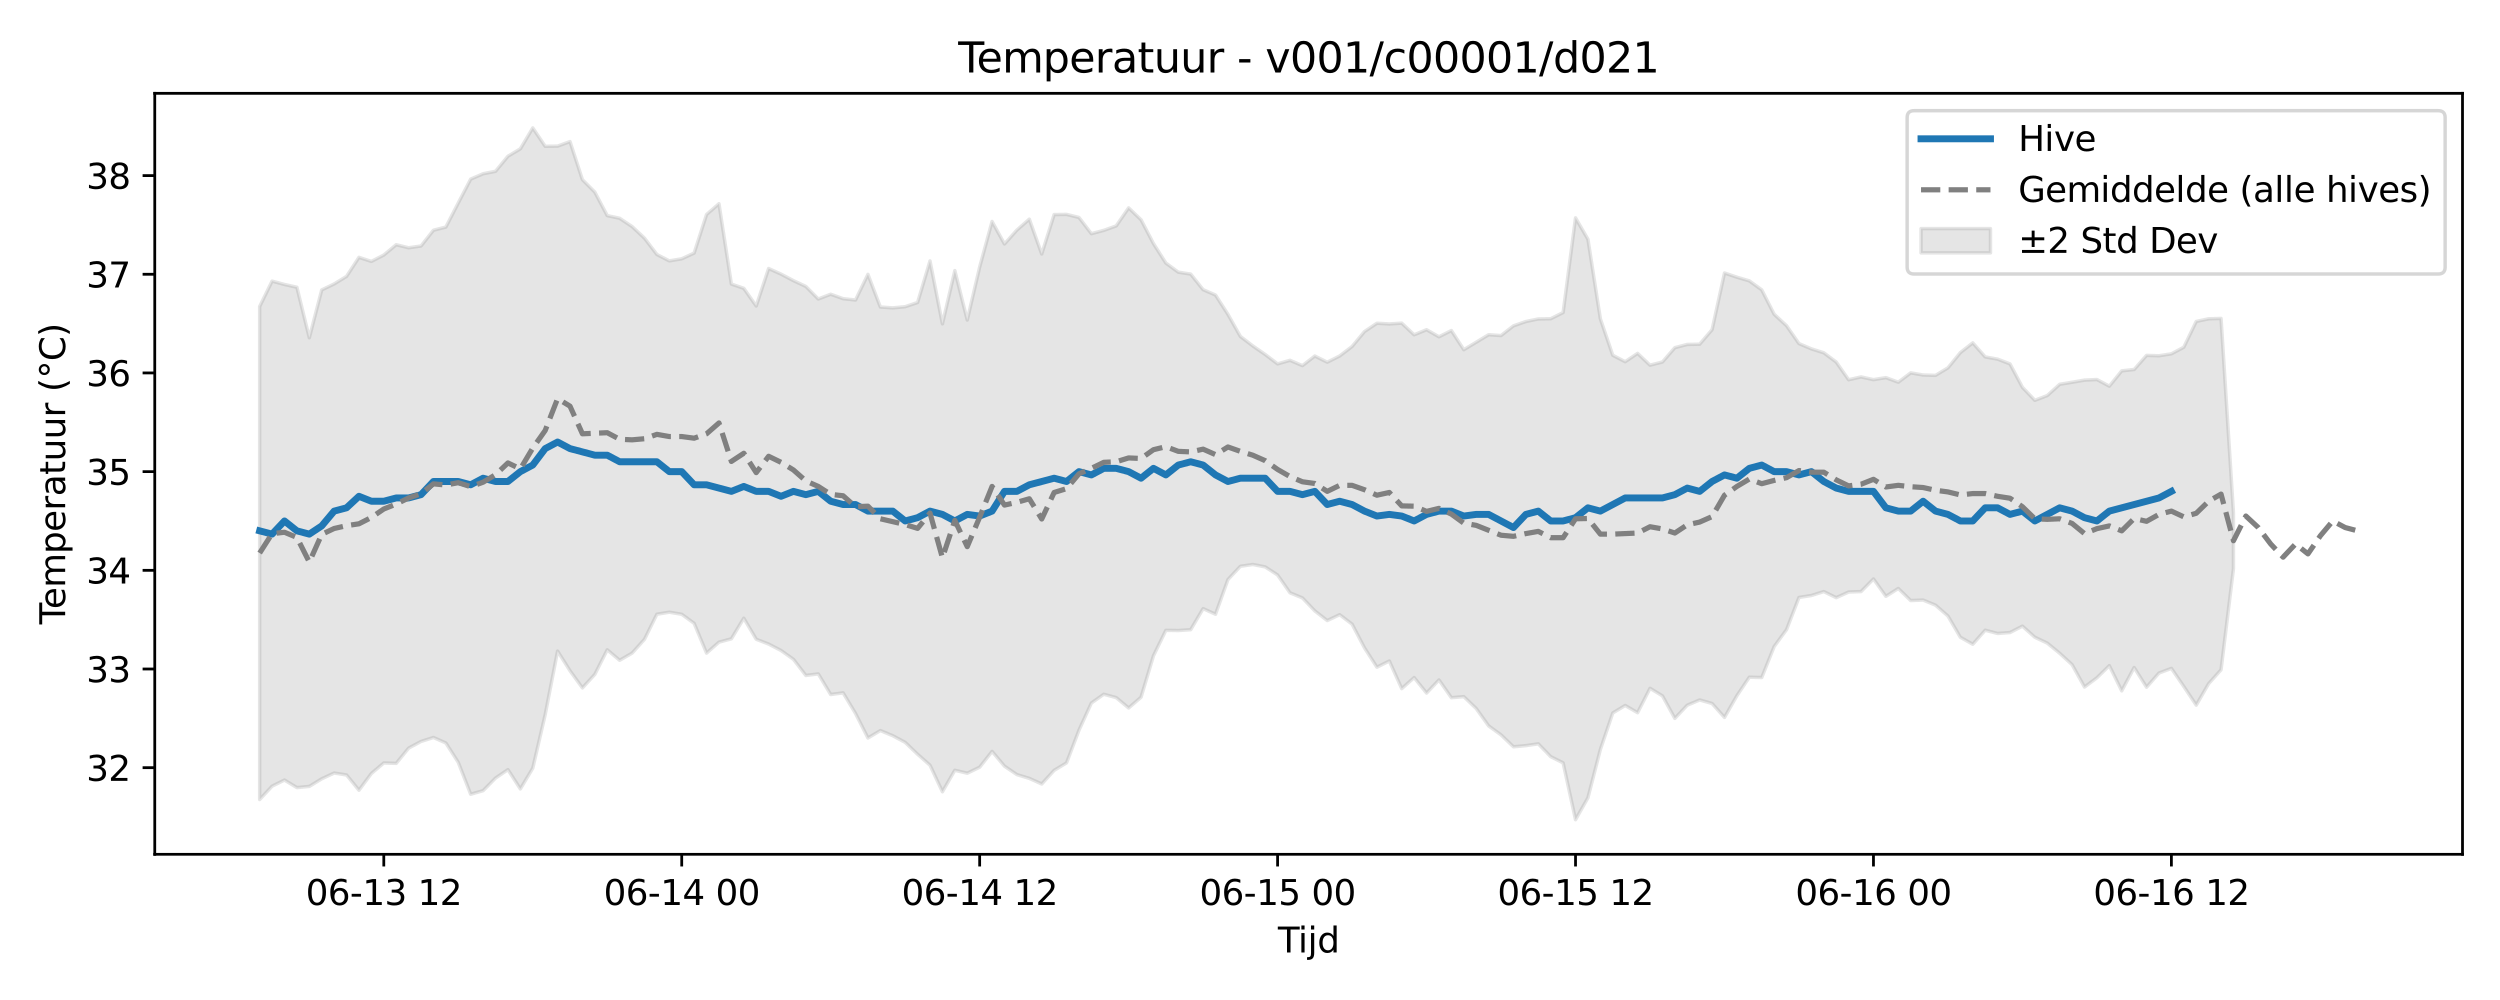 <?xml version="1.0" encoding="utf-8" standalone="no"?>
<!DOCTYPE svg PUBLIC "-//W3C//DTD SVG 1.1//EN"
  "http://www.w3.org/Graphics/SVG/1.1/DTD/svg11.dtd">
<svg xmlns:xlink="http://www.w3.org/1999/xlink" width="720pt" height="288pt" viewBox="0 0 720 288" xmlns="http://www.w3.org/2000/svg" version="1.1">
 <defs>
  <style type="text/css">*{stroke-linejoin: round; stroke-linecap: butt}</style>
 </defs>
 <g id="figure_1">
  <g id="patch_1">
   <path d="M 0 288 
L 720 288 
L 720 0 
L 0 0 
z
" style="fill: #ffffff"/>
  </g>
  <g id="axes_1">
   <g id="patch_2">
    <path d="M 44.57 246.04 
L 709.2 246.04 
L 709.2 26.88 
L 44.57 26.88 
z
" style="fill: #ffffff"/>
   </g>
   <g id="FillBetweenPolyCollection_1">
    <defs>
     <path id="m14c130308c" d="M 74.78 -199.713 
L 74.78 -57.731 
L 78.356 -61.573 
L 81.931 -63.346 
L 85.506 -61.171 
L 89.081 -61.509 
L 92.656 -63.701 
L 96.232 -65.366 
L 99.807 -64.806 
L 103.382 -60.41 
L 106.957 -65.236 
L 110.532 -68.27 
L 114.108 -68.143 
L 117.683 -72.538 
L 121.258 -74.461 
L 124.833 -75.605 
L 128.408 -74.02 
L 131.984 -68.429 
L 135.559 -59.258 
L 139.134 -60.286 
L 142.709 -63.914 
L 146.284 -66.344 
L 149.86 -60.784 
L 153.435 -66.761 
L 157.01 -82.151 
L 160.585 -100.489 
L 164.16 -94.818 
L 167.736 -89.879 
L 171.311 -93.773 
L 174.886 -100.854 
L 178.461 -97.833 
L 182.037 -99.899 
L 185.612 -103.874 
L 189.187 -111.104 
L 192.762 -111.679 
L 196.337 -111.086 
L 199.913 -108.486 
L 203.488 -99.906 
L 207.063 -103.058 
L 210.638 -104.017 
L 214.213 -109.953 
L 217.789 -103.897 
L 221.364 -102.51 
L 224.939 -100.654 
L 228.514 -98.112 
L 232.089 -93.465 
L 235.665 -93.921 
L 239.24 -87.976 
L 242.815 -88.46 
L 246.39 -82.536 
L 249.965 -75.454 
L 253.541 -77.596 
L 257.116 -76.11 
L 260.691 -74.198 
L 264.266 -70.774 
L 267.841 -67.616 
L 271.417 -59.966 
L 274.992 -66.162 
L 278.567 -65.312 
L 282.142 -67.042 
L 285.717 -71.597 
L 289.293 -67.343 
L 292.868 -64.914 
L 296.443 -63.824 
L 300.018 -62.211 
L 303.593 -66.134 
L 307.169 -68.298 
L 310.744 -77.699 
L 314.319 -85.532 
L 317.894 -88.053 
L 321.469 -87.085 
L 325.045 -84.102 
L 328.62 -87.203 
L 332.195 -99.114 
L 335.77 -106.462 
L 339.345 -106.407 
L 342.921 -106.647 
L 346.496 -112.707 
L 350.071 -111.097 
L 353.646 -121.083 
L 357.221 -124.902 
L 360.797 -125.429 
L 364.372 -124.737 
L 367.947 -122.399 
L 371.522 -117.265 
L 375.097 -115.8 
L 378.673 -112.053 
L 382.248 -109.279 
L 385.823 -110.969 
L 389.398 -108.236 
L 392.973 -101.41 
L 396.549 -95.852 
L 400.124 -97.63 
L 403.699 -89.668 
L 407.274 -92.86 
L 410.849 -88.397 
L 414.425 -92.175 
L 418 -87.061 
L 421.575 -87.37 
L 425.15 -83.946 
L 428.725 -78.947 
L 432.301 -76.35 
L 435.876 -72.921 
L 439.451 -73.254 
L 443.026 -73.777 
L 446.601 -70.083 
L 450.177 -68.298 
L 453.752 -51.922 
L 457.327 -58.247 
L 460.902 -72.144 
L 464.477 -82.654 
L 468.053 -84.825 
L 471.628 -82.738 
L 475.203 -89.767 
L 478.778 -87.599 
L 482.353 -81.099 
L 485.929 -84.903 
L 489.504 -86.412 
L 493.079 -85.394 
L 496.654 -81.379 
L 500.229 -87.645 
L 503.805 -92.963 
L 507.38 -92.864 
L 510.955 -101.789 
L 514.53 -106.674 
L 518.105 -115.928 
L 521.681 -116.495 
L 525.256 -117.625 
L 528.831 -115.87 
L 532.406 -117.497 
L 535.981 -117.626 
L 539.557 -121.257 
L 543.132 -116.255 
L 546.707 -118.518 
L 550.282 -115.04 
L 553.857 -115.182 
L 557.433 -113.707 
L 561.008 -110.589 
L 564.583 -104.467 
L 568.158 -102.453 
L 571.733 -106.496 
L 575.309 -105.56 
L 578.884 -105.827 
L 582.459 -107.672 
L 586.034 -104.471 
L 589.61 -102.788 
L 593.185 -99.858 
L 596.76 -96.585 
L 600.335 -90.128 
L 603.91 -92.797 
L 607.486 -96.295 
L 611.061 -89.031 
L 614.636 -95.755 
L 618.211 -90.078 
L 621.786 -94.163 
L 625.362 -95.505 
L 628.937 -90.285 
L 632.512 -84.918 
L 636.087 -91.1 
L 639.662 -95.099 
L 643.238 -124.236 
L 643.238 -140.314 
L 643.238 -140.314 
L 639.662 -196.293 
L 636.087 -196.187 
L 632.512 -195.422 
L 628.937 -188.002 
L 625.362 -186.098 
L 621.786 -185.545 
L 618.211 -185.65 
L 614.636 -181.584 
L 611.061 -181.203 
L 607.486 -176.781 
L 603.91 -178.7 
L 600.335 -178.527 
L 596.76 -177.912 
L 593.185 -177.323 
L 589.61 -174.078 
L 586.034 -172.711 
L 582.459 -176.457 
L 578.884 -183.197 
L 575.309 -184.569 
L 571.733 -185.212 
L 568.158 -189.255 
L 564.583 -186.451 
L 561.008 -182.066 
L 557.433 -179.896 
L 553.857 -180 
L 550.282 -180.616 
L 546.707 -177.927 
L 543.132 -179.242 
L 539.557 -178.662 
L 535.981 -179.451 
L 532.406 -178.632 
L 528.831 -183.733 
L 525.256 -186.399 
L 521.681 -187.529 
L 518.105 -189.044 
L 514.53 -194.192 
L 510.955 -197.498 
L 507.38 -204.528 
L 503.805 -207.114 
L 500.229 -208.168 
L 496.654 -209.382 
L 493.079 -193.051 
L 489.504 -188.875 
L 485.929 -188.805 
L 482.353 -187.872 
L 478.778 -183.74 
L 475.203 -182.836 
L 471.628 -186.233 
L 468.053 -183.83 
L 464.477 -185.685 
L 460.902 -196.195 
L 457.327 -219.093 
L 453.752 -225.26 
L 450.177 -197.989 
L 446.601 -196.203 
L 443.026 -196.142 
L 439.451 -195.402 
L 435.876 -194.155 
L 432.301 -191.358 
L 428.725 -191.603 
L 425.15 -189.446 
L 421.575 -187.285 
L 418 -192.805 
L 414.425 -191.006 
L 410.849 -193.048 
L 407.274 -191.585 
L 403.699 -194.935 
L 400.124 -194.709 
L 396.549 -194.908 
L 392.973 -192.509 
L 389.398 -188.209 
L 385.823 -185.476 
L 382.248 -183.693 
L 378.673 -185.466 
L 375.097 -182.698 
L 371.522 -184.233 
L 367.947 -183.204 
L 364.372 -185.919 
L 360.797 -188.385 
L 357.221 -191.123 
L 353.646 -197.468 
L 350.071 -203.032 
L 346.496 -204.58 
L 342.921 -209.062 
L 339.345 -209.617 
L 335.77 -212.246 
L 332.195 -217.858 
L 328.62 -224.716 
L 325.045 -228.133 
L 321.469 -222.939 
L 317.894 -221.655 
L 314.319 -220.702 
L 310.744 -225.377 
L 307.169 -226.252 
L 303.593 -226.206 
L 300.018 -214.845 
L 296.443 -224.884 
L 292.868 -221.741 
L 289.293 -217.734 
L 285.717 -224.217 
L 282.142 -211.087 
L 278.567 -195.828 
L 274.992 -210.072 
L 271.417 -194.731 
L 267.841 -212.85 
L 264.266 -200.881 
L 260.691 -199.668 
L 257.116 -199.335 
L 253.541 -199.585 
L 249.965 -208.991 
L 246.39 -201.594 
L 242.815 -201.985 
L 239.24 -203.258 
L 235.665 -201.893 
L 232.089 -205.507 
L 228.514 -207.175 
L 224.939 -209.055 
L 221.364 -210.672 
L 217.789 -199.874 
L 214.213 -204.966 
L 210.638 -206.197 
L 207.063 -229.324 
L 203.488 -226.223 
L 199.913 -215.117 
L 196.337 -213.464 
L 192.762 -212.872 
L 189.187 -214.709 
L 185.612 -219.414 
L 182.037 -222.757 
L 178.461 -225.139 
L 174.886 -225.907 
L 171.311 -232.672 
L 167.736 -236.25 
L 164.16 -247.228 
L 160.585 -245.915 
L 157.01 -245.874 
L 153.435 -251.158 
L 149.86 -245.135 
L 146.284 -243.004 
L 142.709 -238.666 
L 139.134 -237.963 
L 135.559 -236.42 
L 131.984 -229.55 
L 128.408 -222.605 
L 124.833 -221.698 
L 121.258 -217.156 
L 117.683 -216.644 
L 114.108 -217.52 
L 110.532 -214.551 
L 106.957 -212.713 
L 103.382 -213.885 
L 99.807 -208.406 
L 96.232 -206.221 
L 92.656 -204.503 
L 89.081 -190.725 
L 85.506 -205.273 
L 81.931 -206.077 
L 78.356 -207.037 
L 74.78 -199.713 
z
" style="stroke: #808080; stroke-opacity: 0.2"/>
    </defs>
    <g clip-path="url(#p418fca59df)">
     <use xlink:href="#m14c130308c" x="0" y="288" style="fill: #808080; fill-opacity: 0.2; stroke: #808080; stroke-opacity: 0.2"/>
    </g>
   </g>
   <g id="matplotlib.axis_1">
    <g id="xtick_1">
     <g id="line2d_1">
      <defs>
       <path id="mb75822a8cd" d="M 0 0 
L 0 3.5 
" style="stroke: #000000; stroke-width: 0.8"/>
      </defs>
      <g>
       <use xlink:href="#mb75822a8cd" x="110.532" y="246.04" style="stroke: #000000; stroke-width: 0.8"/>
      </g>
     </g>
     <g id="text_1">
      <!-- 06-13 12 -->
      <g transform="translate(88.052 260.638) scale(0.1 -0.1)">
       <defs>
        <path id="DejaVuSans-30" d="M 2034 4250 
Q 1547 4250 1301 3770 
Q 1056 3291 1056 2328 
Q 1056 1369 1301 889 
Q 1547 409 2034 409 
Q 2525 409 2770 889 
Q 3016 1369 3016 2328 
Q 3016 3291 2770 3770 
Q 2525 4250 2034 4250 
z
M 2034 4750 
Q 2819 4750 3233 4129 
Q 3647 3509 3647 2328 
Q 3647 1150 3233 529 
Q 2819 -91 2034 -91 
Q 1250 -91 836 529 
Q 422 1150 422 2328 
Q 422 3509 836 4129 
Q 1250 4750 2034 4750 
z
" transform="scale(0.016)"/>
        <path id="DejaVuSans-36" d="M 2113 2584 
Q 1688 2584 1439 2293 
Q 1191 2003 1191 1497 
Q 1191 994 1439 701 
Q 1688 409 2113 409 
Q 2538 409 2786 701 
Q 3034 994 3034 1497 
Q 3034 2003 2786 2293 
Q 2538 2584 2113 2584 
z
M 3366 4563 
L 3366 3988 
Q 3128 4100 2886 4159 
Q 2644 4219 2406 4219 
Q 1781 4219 1451 3797 
Q 1122 3375 1075 2522 
Q 1259 2794 1537 2939 
Q 1816 3084 2150 3084 
Q 2853 3084 3261 2657 
Q 3669 2231 3669 1497 
Q 3669 778 3244 343 
Q 2819 -91 2113 -91 
Q 1303 -91 875 529 
Q 447 1150 447 2328 
Q 447 3434 972 4092 
Q 1497 4750 2381 4750 
Q 2619 4750 2861 4703 
Q 3103 4656 3366 4563 
z
" transform="scale(0.016)"/>
        <path id="DejaVuSans-2d" d="M 313 2009 
L 1997 2009 
L 1997 1497 
L 313 1497 
L 313 2009 
z
" transform="scale(0.016)"/>
        <path id="DejaVuSans-31" d="M 794 531 
L 1825 531 
L 1825 4091 
L 703 3866 
L 703 4441 
L 1819 4666 
L 2450 4666 
L 2450 531 
L 3481 531 
L 3481 0 
L 794 0 
L 794 531 
z
" transform="scale(0.016)"/>
        <path id="DejaVuSans-33" d="M 2597 2516 
Q 3050 2419 3304 2112 
Q 3559 1806 3559 1356 
Q 3559 666 3084 287 
Q 2609 -91 1734 -91 
Q 1441 -91 1130 -33 
Q 819 25 488 141 
L 488 750 
Q 750 597 1062 519 
Q 1375 441 1716 441 
Q 2309 441 2620 675 
Q 2931 909 2931 1356 
Q 2931 1769 2642 2001 
Q 2353 2234 1838 2234 
L 1294 2234 
L 1294 2753 
L 1863 2753 
Q 2328 2753 2575 2939 
Q 2822 3125 2822 3475 
Q 2822 3834 2567 4026 
Q 2313 4219 1838 4219 
Q 1578 4219 1281 4162 
Q 984 4106 628 3988 
L 628 4550 
Q 988 4650 1302 4700 
Q 1616 4750 1894 4750 
Q 2613 4750 3031 4423 
Q 3450 4097 3450 3541 
Q 3450 3153 3228 2886 
Q 3006 2619 2597 2516 
z
" transform="scale(0.016)"/>
        <path id="DejaVuSans-20" transform="scale(0.016)"/>
        <path id="DejaVuSans-32" d="M 1228 531 
L 3431 531 
L 3431 0 
L 469 0 
L 469 531 
Q 828 903 1448 1529 
Q 2069 2156 2228 2338 
Q 2531 2678 2651 2914 
Q 2772 3150 2772 3378 
Q 2772 3750 2511 3984 
Q 2250 4219 1831 4219 
Q 1534 4219 1204 4116 
Q 875 4013 500 3803 
L 500 4441 
Q 881 4594 1212 4672 
Q 1544 4750 1819 4750 
Q 2544 4750 2975 4387 
Q 3406 4025 3406 3419 
Q 3406 3131 3298 2873 
Q 3191 2616 2906 2266 
Q 2828 2175 2409 1742 
Q 1991 1309 1228 531 
z
" transform="scale(0.016)"/>
       </defs>
       <use xlink:href="#DejaVuSans-30"/>
       <use xlink:href="#DejaVuSans-36" transform="translate(63.623 0)"/>
       <use xlink:href="#DejaVuSans-2d" transform="translate(127.246 0)"/>
       <use xlink:href="#DejaVuSans-31" transform="translate(163.33 0)"/>
       <use xlink:href="#DejaVuSans-33" transform="translate(226.953 0)"/>
       <use xlink:href="#DejaVuSans-20" transform="translate(290.576 0)"/>
       <use xlink:href="#DejaVuSans-31" transform="translate(322.363 0)"/>
       <use xlink:href="#DejaVuSans-32" transform="translate(385.986 0)"/>
      </g>
     </g>
    </g>
    <g id="xtick_2">
     <g id="line2d_2">
      <g>
       <use xlink:href="#mb75822a8cd" x="196.337" y="246.04" style="stroke: #000000; stroke-width: 0.8"/>
      </g>
     </g>
     <g id="text_2">
      <!-- 06-14 00 -->
      <g transform="translate(173.857 260.638) scale(0.1 -0.1)">
       <defs>
        <path id="DejaVuSans-34" d="M 2419 4116 
L 825 1625 
L 2419 1625 
L 2419 4116 
z
M 2253 4666 
L 3047 4666 
L 3047 1625 
L 3713 1625 
L 3713 1100 
L 3047 1100 
L 3047 0 
L 2419 0 
L 2419 1100 
L 313 1100 
L 313 1709 
L 2253 4666 
z
" transform="scale(0.016)"/>
       </defs>
       <use xlink:href="#DejaVuSans-30"/>
       <use xlink:href="#DejaVuSans-36" transform="translate(63.623 0)"/>
       <use xlink:href="#DejaVuSans-2d" transform="translate(127.246 0)"/>
       <use xlink:href="#DejaVuSans-31" transform="translate(163.33 0)"/>
       <use xlink:href="#DejaVuSans-34" transform="translate(226.953 0)"/>
       <use xlink:href="#DejaVuSans-20" transform="translate(290.576 0)"/>
       <use xlink:href="#DejaVuSans-30" transform="translate(322.363 0)"/>
       <use xlink:href="#DejaVuSans-30" transform="translate(385.986 0)"/>
      </g>
     </g>
    </g>
    <g id="xtick_3">
     <g id="line2d_3">
      <g>
       <use xlink:href="#mb75822a8cd" x="282.142" y="246.04" style="stroke: #000000; stroke-width: 0.8"/>
      </g>
     </g>
     <g id="text_3">
      <!-- 06-14 12 -->
      <g transform="translate(259.662 260.638) scale(0.1 -0.1)">
       <use xlink:href="#DejaVuSans-30"/>
       <use xlink:href="#DejaVuSans-36" transform="translate(63.623 0)"/>
       <use xlink:href="#DejaVuSans-2d" transform="translate(127.246 0)"/>
       <use xlink:href="#DejaVuSans-31" transform="translate(163.33 0)"/>
       <use xlink:href="#DejaVuSans-34" transform="translate(226.953 0)"/>
       <use xlink:href="#DejaVuSans-20" transform="translate(290.576 0)"/>
       <use xlink:href="#DejaVuSans-31" transform="translate(322.363 0)"/>
       <use xlink:href="#DejaVuSans-32" transform="translate(385.986 0)"/>
      </g>
     </g>
    </g>
    <g id="xtick_4">
     <g id="line2d_4">
      <g>
       <use xlink:href="#mb75822a8cd" x="367.947" y="246.04" style="stroke: #000000; stroke-width: 0.8"/>
      </g>
     </g>
     <g id="text_4">
      <!-- 06-15 00 -->
      <g transform="translate(345.467 260.638) scale(0.1 -0.1)">
       <defs>
        <path id="DejaVuSans-35" d="M 691 4666 
L 3169 4666 
L 3169 4134 
L 1269 4134 
L 1269 2991 
Q 1406 3038 1543 3061 
Q 1681 3084 1819 3084 
Q 2600 3084 3056 2656 
Q 3513 2228 3513 1497 
Q 3513 744 3044 326 
Q 2575 -91 1722 -91 
Q 1428 -91 1123 -41 
Q 819 9 494 109 
L 494 744 
Q 775 591 1075 516 
Q 1375 441 1709 441 
Q 2250 441 2565 725 
Q 2881 1009 2881 1497 
Q 2881 1984 2565 2268 
Q 2250 2553 1709 2553 
Q 1456 2553 1204 2497 
Q 953 2441 691 2322 
L 691 4666 
z
" transform="scale(0.016)"/>
       </defs>
       <use xlink:href="#DejaVuSans-30"/>
       <use xlink:href="#DejaVuSans-36" transform="translate(63.623 0)"/>
       <use xlink:href="#DejaVuSans-2d" transform="translate(127.246 0)"/>
       <use xlink:href="#DejaVuSans-31" transform="translate(163.33 0)"/>
       <use xlink:href="#DejaVuSans-35" transform="translate(226.953 0)"/>
       <use xlink:href="#DejaVuSans-20" transform="translate(290.576 0)"/>
       <use xlink:href="#DejaVuSans-30" transform="translate(322.363 0)"/>
       <use xlink:href="#DejaVuSans-30" transform="translate(385.986 0)"/>
      </g>
     </g>
    </g>
    <g id="xtick_5">
     <g id="line2d_5">
      <g>
       <use xlink:href="#mb75822a8cd" x="453.752" y="246.04" style="stroke: #000000; stroke-width: 0.8"/>
      </g>
     </g>
     <g id="text_5">
      <!-- 06-15 12 -->
      <g transform="translate(431.271 260.638) scale(0.1 -0.1)">
       <use xlink:href="#DejaVuSans-30"/>
       <use xlink:href="#DejaVuSans-36" transform="translate(63.623 0)"/>
       <use xlink:href="#DejaVuSans-2d" transform="translate(127.246 0)"/>
       <use xlink:href="#DejaVuSans-31" transform="translate(163.33 0)"/>
       <use xlink:href="#DejaVuSans-35" transform="translate(226.953 0)"/>
       <use xlink:href="#DejaVuSans-20" transform="translate(290.576 0)"/>
       <use xlink:href="#DejaVuSans-31" transform="translate(322.363 0)"/>
       <use xlink:href="#DejaVuSans-32" transform="translate(385.986 0)"/>
      </g>
     </g>
    </g>
    <g id="xtick_6">
     <g id="line2d_6">
      <g>
       <use xlink:href="#mb75822a8cd" x="539.557" y="246.04" style="stroke: #000000; stroke-width: 0.8"/>
      </g>
     </g>
     <g id="text_6">
      <!-- 06-16 00 -->
      <g transform="translate(517.076 260.638) scale(0.1 -0.1)">
       <use xlink:href="#DejaVuSans-30"/>
       <use xlink:href="#DejaVuSans-36" transform="translate(63.623 0)"/>
       <use xlink:href="#DejaVuSans-2d" transform="translate(127.246 0)"/>
       <use xlink:href="#DejaVuSans-31" transform="translate(163.33 0)"/>
       <use xlink:href="#DejaVuSans-36" transform="translate(226.953 0)"/>
       <use xlink:href="#DejaVuSans-20" transform="translate(290.576 0)"/>
       <use xlink:href="#DejaVuSans-30" transform="translate(322.363 0)"/>
       <use xlink:href="#DejaVuSans-30" transform="translate(385.986 0)"/>
      </g>
     </g>
    </g>
    <g id="xtick_7">
     <g id="line2d_7">
      <g>
       <use xlink:href="#mb75822a8cd" x="625.362" y="246.04" style="stroke: #000000; stroke-width: 0.8"/>
      </g>
     </g>
     <g id="text_7">
      <!-- 06-16 12 -->
      <g transform="translate(602.881 260.638) scale(0.1 -0.1)">
       <use xlink:href="#DejaVuSans-30"/>
       <use xlink:href="#DejaVuSans-36" transform="translate(63.623 0)"/>
       <use xlink:href="#DejaVuSans-2d" transform="translate(127.246 0)"/>
       <use xlink:href="#DejaVuSans-31" transform="translate(163.33 0)"/>
       <use xlink:href="#DejaVuSans-36" transform="translate(226.953 0)"/>
       <use xlink:href="#DejaVuSans-20" transform="translate(290.576 0)"/>
       <use xlink:href="#DejaVuSans-31" transform="translate(322.363 0)"/>
       <use xlink:href="#DejaVuSans-32" transform="translate(385.986 0)"/>
      </g>
     </g>
    </g>
    <g id="text_8">
     <!-- Tijd -->
     <g transform="translate(368.035 274.317) scale(0.1 -0.1)">
      <defs>
       <path id="DejaVuSans-54" d="M -19 4666 
L 3928 4666 
L 3928 4134 
L 2272 4134 
L 2272 0 
L 1638 0 
L 1638 4134 
L -19 4134 
L -19 4666 
z
" transform="scale(0.016)"/>
       <path id="DejaVuSans-69" d="M 603 3500 
L 1178 3500 
L 1178 0 
L 603 0 
L 603 3500 
z
M 603 4863 
L 1178 4863 
L 1178 4134 
L 603 4134 
L 603 4863 
z
" transform="scale(0.016)"/>
       <path id="DejaVuSans-6a" d="M 603 3500 
L 1178 3500 
L 1178 -63 
Q 1178 -731 923 -1031 
Q 669 -1331 103 -1331 
L -116 -1331 
L -116 -844 
L 38 -844 
Q 366 -844 484 -692 
Q 603 -541 603 -63 
L 603 3500 
z
M 603 4863 
L 1178 4863 
L 1178 4134 
L 603 4134 
L 603 4863 
z
" transform="scale(0.016)"/>
       <path id="DejaVuSans-64" d="M 2906 2969 
L 2906 4863 
L 3481 4863 
L 3481 0 
L 2906 0 
L 2906 525 
Q 2725 213 2448 61 
Q 2172 -91 1784 -91 
Q 1150 -91 751 415 
Q 353 922 353 1747 
Q 353 2572 751 3078 
Q 1150 3584 1784 3584 
Q 2172 3584 2448 3432 
Q 2725 3281 2906 2969 
z
M 947 1747 
Q 947 1113 1208 752 
Q 1469 391 1925 391 
Q 2381 391 2643 752 
Q 2906 1113 2906 1747 
Q 2906 2381 2643 2742 
Q 2381 3103 1925 3103 
Q 1469 3103 1208 2742 
Q 947 2381 947 1747 
z
" transform="scale(0.016)"/>
      </defs>
      <use xlink:href="#DejaVuSans-54"/>
      <use xlink:href="#DejaVuSans-69" transform="translate(57.959 0)"/>
      <use xlink:href="#DejaVuSans-6a" transform="translate(85.742 0)"/>
      <use xlink:href="#DejaVuSans-64" transform="translate(113.525 0)"/>
     </g>
    </g>
   </g>
   <g id="matplotlib.axis_2">
    <g id="ytick_1">
     <g id="line2d_8">
      <defs>
       <path id="me1dd261780" d="M 0 0 
L -3.5 0 
" style="stroke: #000000; stroke-width: 0.8"/>
      </defs>
      <g>
       <use xlink:href="#me1dd261780" x="44.57" y="221.094" style="stroke: #000000; stroke-width: 0.8"/>
      </g>
     </g>
     <g id="text_9">
      <!-- 32 -->
      <g transform="translate(24.845 224.894) scale(0.1 -0.1)">
       <use xlink:href="#DejaVuSans-33"/>
       <use xlink:href="#DejaVuSans-32" transform="translate(63.623 0)"/>
      </g>
     </g>
    </g>
    <g id="ytick_2">
     <g id="line2d_9">
      <g>
       <use xlink:href="#me1dd261780" x="44.57" y="192.673" style="stroke: #000000; stroke-width: 0.8"/>
      </g>
     </g>
     <g id="text_10">
      <!-- 33 -->
      <g transform="translate(24.845 196.472) scale(0.1 -0.1)">
       <use xlink:href="#DejaVuSans-33"/>
       <use xlink:href="#DejaVuSans-33" transform="translate(63.623 0)"/>
      </g>
     </g>
    </g>
    <g id="ytick_3">
     <g id="line2d_10">
      <g>
       <use xlink:href="#me1dd261780" x="44.57" y="164.252" style="stroke: #000000; stroke-width: 0.8"/>
      </g>
     </g>
     <g id="text_11">
      <!-- 34 -->
      <g transform="translate(24.845 168.051) scale(0.1 -0.1)">
       <use xlink:href="#DejaVuSans-33"/>
       <use xlink:href="#DejaVuSans-34" transform="translate(63.623 0)"/>
      </g>
     </g>
    </g>
    <g id="ytick_4">
     <g id="line2d_11">
      <g>
       <use xlink:href="#me1dd261780" x="44.57" y="135.83" style="stroke: #000000; stroke-width: 0.8"/>
      </g>
     </g>
     <g id="text_12">
      <!-- 35 -->
      <g transform="translate(24.845 139.629) scale(0.1 -0.1)">
       <use xlink:href="#DejaVuSans-33"/>
       <use xlink:href="#DejaVuSans-35" transform="translate(63.623 0)"/>
      </g>
     </g>
    </g>
    <g id="ytick_5">
     <g id="line2d_12">
      <g>
       <use xlink:href="#me1dd261780" x="44.57" y="107.409" style="stroke: #000000; stroke-width: 0.8"/>
      </g>
     </g>
     <g id="text_13">
      <!-- 36 -->
      <g transform="translate(24.845 111.208) scale(0.1 -0.1)">
       <use xlink:href="#DejaVuSans-33"/>
       <use xlink:href="#DejaVuSans-36" transform="translate(63.623 0)"/>
      </g>
     </g>
    </g>
    <g id="ytick_6">
     <g id="line2d_13">
      <g>
       <use xlink:href="#me1dd261780" x="44.57" y="78.987" style="stroke: #000000; stroke-width: 0.8"/>
      </g>
     </g>
     <g id="text_14">
      <!-- 37 -->
      <g transform="translate(24.845 82.786) scale(0.1 -0.1)">
       <defs>
        <path id="DejaVuSans-37" d="M 525 4666 
L 3525 4666 
L 3525 4397 
L 1831 0 
L 1172 0 
L 2766 4134 
L 525 4134 
L 525 4666 
z
" transform="scale(0.016)"/>
       </defs>
       <use xlink:href="#DejaVuSans-33"/>
       <use xlink:href="#DejaVuSans-37" transform="translate(63.623 0)"/>
      </g>
     </g>
    </g>
    <g id="ytick_7">
     <g id="line2d_14">
      <g>
       <use xlink:href="#me1dd261780" x="44.57" y="50.566" style="stroke: #000000; stroke-width: 0.8"/>
      </g>
     </g>
     <g id="text_15">
      <!-- 38 -->
      <g transform="translate(24.845 54.365) scale(0.1 -0.1)">
       <defs>
        <path id="DejaVuSans-38" d="M 2034 2216 
Q 1584 2216 1326 1975 
Q 1069 1734 1069 1313 
Q 1069 891 1326 650 
Q 1584 409 2034 409 
Q 2484 409 2743 651 
Q 3003 894 3003 1313 
Q 3003 1734 2745 1975 
Q 2488 2216 2034 2216 
z
M 1403 2484 
Q 997 2584 770 2862 
Q 544 3141 544 3541 
Q 544 4100 942 4425 
Q 1341 4750 2034 4750 
Q 2731 4750 3128 4425 
Q 3525 4100 3525 3541 
Q 3525 3141 3298 2862 
Q 3072 2584 2669 2484 
Q 3125 2378 3379 2068 
Q 3634 1759 3634 1313 
Q 3634 634 3220 271 
Q 2806 -91 2034 -91 
Q 1263 -91 848 271 
Q 434 634 434 1313 
Q 434 1759 690 2068 
Q 947 2378 1403 2484 
z
M 1172 3481 
Q 1172 3119 1398 2916 
Q 1625 2713 2034 2713 
Q 2441 2713 2670 2916 
Q 2900 3119 2900 3481 
Q 2900 3844 2670 4047 
Q 2441 4250 2034 4250 
Q 1625 4250 1398 4047 
Q 1172 3844 1172 3481 
z
" transform="scale(0.016)"/>
       </defs>
       <use xlink:href="#DejaVuSans-33"/>
       <use xlink:href="#DejaVuSans-38" transform="translate(63.623 0)"/>
      </g>
     </g>
    </g>
    <g id="text_16">
     <!-- Temperatuur (°C) -->
     <g transform="translate(18.765 179.816) rotate(-90) scale(0.1 -0.1)">
      <defs>
       <path id="DejaVuSans-65" d="M 3597 1894 
L 3597 1613 
L 953 1613 
Q 991 1019 1311 708 
Q 1631 397 2203 397 
Q 2534 397 2845 478 
Q 3156 559 3463 722 
L 3463 178 
Q 3153 47 2828 -22 
Q 2503 -91 2169 -91 
Q 1331 -91 842 396 
Q 353 884 353 1716 
Q 353 2575 817 3079 
Q 1281 3584 2069 3584 
Q 2775 3584 3186 3129 
Q 3597 2675 3597 1894 
z
M 3022 2063 
Q 3016 2534 2758 2815 
Q 2500 3097 2075 3097 
Q 1594 3097 1305 2825 
Q 1016 2553 972 2059 
L 3022 2063 
z
" transform="scale(0.016)"/>
       <path id="DejaVuSans-6d" d="M 3328 2828 
Q 3544 3216 3844 3400 
Q 4144 3584 4550 3584 
Q 5097 3584 5394 3201 
Q 5691 2819 5691 2113 
L 5691 0 
L 5113 0 
L 5113 2094 
Q 5113 2597 4934 2840 
Q 4756 3084 4391 3084 
Q 3944 3084 3684 2787 
Q 3425 2491 3425 1978 
L 3425 0 
L 2847 0 
L 2847 2094 
Q 2847 2600 2669 2842 
Q 2491 3084 2119 3084 
Q 1678 3084 1418 2786 
Q 1159 2488 1159 1978 
L 1159 0 
L 581 0 
L 581 3500 
L 1159 3500 
L 1159 2956 
Q 1356 3278 1631 3431 
Q 1906 3584 2284 3584 
Q 2666 3584 2933 3390 
Q 3200 3197 3328 2828 
z
" transform="scale(0.016)"/>
       <path id="DejaVuSans-70" d="M 1159 525 
L 1159 -1331 
L 581 -1331 
L 581 3500 
L 1159 3500 
L 1159 2969 
Q 1341 3281 1617 3432 
Q 1894 3584 2278 3584 
Q 2916 3584 3314 3078 
Q 3713 2572 3713 1747 
Q 3713 922 3314 415 
Q 2916 -91 2278 -91 
Q 1894 -91 1617 61 
Q 1341 213 1159 525 
z
M 3116 1747 
Q 3116 2381 2855 2742 
Q 2594 3103 2138 3103 
Q 1681 3103 1420 2742 
Q 1159 2381 1159 1747 
Q 1159 1113 1420 752 
Q 1681 391 2138 391 
Q 2594 391 2855 752 
Q 3116 1113 3116 1747 
z
" transform="scale(0.016)"/>
       <path id="DejaVuSans-72" d="M 2631 2963 
Q 2534 3019 2420 3045 
Q 2306 3072 2169 3072 
Q 1681 3072 1420 2755 
Q 1159 2438 1159 1844 
L 1159 0 
L 581 0 
L 581 3500 
L 1159 3500 
L 1159 2956 
Q 1341 3275 1631 3429 
Q 1922 3584 2338 3584 
Q 2397 3584 2469 3576 
Q 2541 3569 2628 3553 
L 2631 2963 
z
" transform="scale(0.016)"/>
       <path id="DejaVuSans-61" d="M 2194 1759 
Q 1497 1759 1228 1600 
Q 959 1441 959 1056 
Q 959 750 1161 570 
Q 1363 391 1709 391 
Q 2188 391 2477 730 
Q 2766 1069 2766 1631 
L 2766 1759 
L 2194 1759 
z
M 3341 1997 
L 3341 0 
L 2766 0 
L 2766 531 
Q 2569 213 2275 61 
Q 1981 -91 1556 -91 
Q 1019 -91 701 211 
Q 384 513 384 1019 
Q 384 1609 779 1909 
Q 1175 2209 1959 2209 
L 2766 2209 
L 2766 2266 
Q 2766 2663 2505 2880 
Q 2244 3097 1772 3097 
Q 1472 3097 1187 3025 
Q 903 2953 641 2809 
L 641 3341 
Q 956 3463 1253 3523 
Q 1550 3584 1831 3584 
Q 2591 3584 2966 3190 
Q 3341 2797 3341 1997 
z
" transform="scale(0.016)"/>
       <path id="DejaVuSans-74" d="M 1172 4494 
L 1172 3500 
L 2356 3500 
L 2356 3053 
L 1172 3053 
L 1172 1153 
Q 1172 725 1289 603 
Q 1406 481 1766 481 
L 2356 481 
L 2356 0 
L 1766 0 
Q 1100 0 847 248 
Q 594 497 594 1153 
L 594 3053 
L 172 3053 
L 172 3500 
L 594 3500 
L 594 4494 
L 1172 4494 
z
" transform="scale(0.016)"/>
       <path id="DejaVuSans-75" d="M 544 1381 
L 544 3500 
L 1119 3500 
L 1119 1403 
Q 1119 906 1312 657 
Q 1506 409 1894 409 
Q 2359 409 2629 706 
Q 2900 1003 2900 1516 
L 2900 3500 
L 3475 3500 
L 3475 0 
L 2900 0 
L 2900 538 
Q 2691 219 2414 64 
Q 2138 -91 1772 -91 
Q 1169 -91 856 284 
Q 544 659 544 1381 
z
M 1991 3584 
L 1991 3584 
z
" transform="scale(0.016)"/>
       <path id="DejaVuSans-28" d="M 1984 4856 
Q 1566 4138 1362 3434 
Q 1159 2731 1159 2009 
Q 1159 1288 1364 580 
Q 1569 -128 1984 -844 
L 1484 -844 
Q 1016 -109 783 600 
Q 550 1309 550 2009 
Q 550 2706 781 3412 
Q 1013 4119 1484 4856 
L 1984 4856 
z
" transform="scale(0.016)"/>
       <path id="DejaVuSans-b0" d="M 1600 4347 
Q 1350 4347 1178 4173 
Q 1006 4000 1006 3750 
Q 1006 3503 1178 3333 
Q 1350 3163 1600 3163 
Q 1850 3163 2022 3333 
Q 2194 3503 2194 3750 
Q 2194 3997 2020 4172 
Q 1847 4347 1600 4347 
z
M 1600 4750 
Q 1800 4750 1984 4673 
Q 2169 4597 2303 4453 
Q 2447 4313 2519 4134 
Q 2591 3956 2591 3750 
Q 2591 3338 2302 3052 
Q 2013 2766 1594 2766 
Q 1172 2766 890 3047 
Q 609 3328 609 3750 
Q 609 4169 896 4459 
Q 1184 4750 1600 4750 
z
" transform="scale(0.016)"/>
       <path id="DejaVuSans-43" d="M 4122 4306 
L 4122 3641 
Q 3803 3938 3442 4084 
Q 3081 4231 2675 4231 
Q 1875 4231 1450 3742 
Q 1025 3253 1025 2328 
Q 1025 1406 1450 917 
Q 1875 428 2675 428 
Q 3081 428 3442 575 
Q 3803 722 4122 1019 
L 4122 359 
Q 3791 134 3420 21 
Q 3050 -91 2638 -91 
Q 1578 -91 968 557 
Q 359 1206 359 2328 
Q 359 3453 968 4101 
Q 1578 4750 2638 4750 
Q 3056 4750 3426 4639 
Q 3797 4528 4122 4306 
z
" transform="scale(0.016)"/>
       <path id="DejaVuSans-29" d="M 513 4856 
L 1013 4856 
Q 1481 4119 1714 3412 
Q 1947 2706 1947 2009 
Q 1947 1309 1714 600 
Q 1481 -109 1013 -844 
L 513 -844 
Q 928 -128 1133 580 
Q 1338 1288 1338 2009 
Q 1338 2731 1133 3434 
Q 928 4138 513 4856 
z
" transform="scale(0.016)"/>
      </defs>
      <use xlink:href="#DejaVuSans-54"/>
      <use xlink:href="#DejaVuSans-65" transform="translate(44.084 0)"/>
      <use xlink:href="#DejaVuSans-6d" transform="translate(105.607 0)"/>
      <use xlink:href="#DejaVuSans-70" transform="translate(203.02 0)"/>
      <use xlink:href="#DejaVuSans-65" transform="translate(266.496 0)"/>
      <use xlink:href="#DejaVuSans-72" transform="translate(328.02 0)"/>
      <use xlink:href="#DejaVuSans-61" transform="translate(369.133 0)"/>
      <use xlink:href="#DejaVuSans-74" transform="translate(430.412 0)"/>
      <use xlink:href="#DejaVuSans-75" transform="translate(469.621 0)"/>
      <use xlink:href="#DejaVuSans-75" transform="translate(533 0)"/>
      <use xlink:href="#DejaVuSans-72" transform="translate(596.379 0)"/>
      <use xlink:href="#DejaVuSans-20" transform="translate(637.492 0)"/>
      <use xlink:href="#DejaVuSans-28" transform="translate(669.279 0)"/>
      <use xlink:href="#DejaVuSans-b0" transform="translate(708.293 0)"/>
      <use xlink:href="#DejaVuSans-43" transform="translate(758.293 0)"/>
      <use xlink:href="#DejaVuSans-29" transform="translate(828.117 0)"/>
     </g>
    </g>
   </g>
   <g id="line2d_15">
    <path d="M 74.78 152.883 
L 78.356 153.83 
L 81.931 150.041 
L 85.506 152.883 
L 89.081 153.83 
L 92.656 151.462 
L 96.232 147.199 
L 99.807 146.251 
L 103.382 142.935 
L 106.957 144.356 
L 110.532 144.356 
L 114.108 143.409 
L 117.683 143.409 
L 121.258 142.462 
L 124.833 138.672 
L 131.984 138.672 
L 135.559 139.62 
L 139.134 137.725 
L 142.709 138.672 
L 146.284 138.672 
L 149.86 135.83 
L 153.435 133.935 
L 157.01 129.198 
L 160.585 127.304 
L 164.16 129.198 
L 171.311 131.093 
L 174.886 131.093 
L 178.461 132.988 
L 189.187 132.988 
L 192.762 135.83 
L 196.337 135.83 
L 199.913 139.62 
L 203.488 139.62 
L 210.638 141.514 
L 214.213 140.093 
L 217.789 141.514 
L 221.364 141.514 
L 224.939 142.935 
L 228.514 141.514 
L 232.089 142.462 
L 235.665 141.514 
L 239.24 144.356 
L 242.815 145.304 
L 246.39 145.304 
L 249.965 147.199 
L 257.116 147.199 
L 260.691 150.041 
L 264.266 149.093 
L 267.841 147.199 
L 271.417 148.146 
L 274.992 150.041 
L 278.567 148.146 
L 282.142 148.62 
L 285.717 147.199 
L 289.293 141.514 
L 292.868 141.514 
L 296.443 139.62 
L 303.593 137.725 
L 307.169 138.672 
L 310.744 135.83 
L 314.319 136.777 
L 317.894 134.883 
L 321.469 134.883 
L 325.045 135.83 
L 328.62 137.725 
L 332.195 134.883 
L 335.77 136.777 
L 339.345 133.935 
L 342.921 132.988 
L 346.496 133.935 
L 350.071 136.777 
L 353.646 138.672 
L 357.221 137.725 
L 364.372 137.725 
L 367.947 141.514 
L 371.522 141.514 
L 375.097 142.462 
L 378.673 141.514 
L 382.248 145.304 
L 385.823 144.356 
L 389.398 145.304 
L 392.973 147.199 
L 396.549 148.62 
L 400.124 148.146 
L 403.699 148.62 
L 407.274 150.041 
L 410.849 148.146 
L 414.425 147.199 
L 418 147.199 
L 421.575 148.62 
L 425.15 148.146 
L 428.725 148.146 
L 435.876 151.936 
L 439.451 148.146 
L 443.026 147.199 
L 446.601 150.041 
L 450.177 150.041 
L 453.752 149.093 
L 457.327 146.251 
L 460.902 147.199 
L 468.053 143.409 
L 478.778 143.409 
L 482.353 142.462 
L 485.929 140.567 
L 489.504 141.514 
L 493.079 138.672 
L 496.654 136.777 
L 500.229 137.725 
L 503.805 134.883 
L 507.38 133.935 
L 510.955 135.83 
L 514.53 135.83 
L 518.105 136.777 
L 521.681 135.83 
L 525.256 138.672 
L 528.831 140.567 
L 532.406 141.514 
L 539.557 141.514 
L 543.132 146.251 
L 546.707 147.199 
L 550.282 147.199 
L 553.857 144.356 
L 557.433 147.199 
L 561.008 148.146 
L 564.583 150.041 
L 568.158 150.041 
L 571.733 146.251 
L 575.309 146.251 
L 578.884 148.146 
L 582.459 147.199 
L 586.034 150.041 
L 593.185 146.251 
L 596.76 147.199 
L 600.335 149.093 
L 603.91 150.041 
L 607.486 147.199 
L 621.786 143.409 
L 625.362 141.514 
L 625.362 141.514 
" clip-path="url(#p418fca59df)" style="fill: none; stroke: #1f77b4; stroke-width: 2; stroke-linecap: square"/>
   </g>
   <g id="line2d_16">
    <path d="M 74.78 159.278 
L 78.356 153.695 
L 81.931 153.289 
L 85.506 154.778 
L 89.081 161.883 
L 92.656 153.898 
L 96.232 152.206 
L 99.807 151.394 
L 103.382 150.853 
L 106.957 149.026 
L 110.532 146.59 
L 114.108 145.169 
L 117.683 143.409 
L 121.258 142.191 
L 124.833 139.349 
L 128.408 139.687 
L 131.984 139.011 
L 135.559 140.161 
L 139.134 138.875 
L 142.709 136.71 
L 146.284 133.326 
L 149.86 135.041 
L 153.435 129.04 
L 157.01 123.988 
L 160.585 114.798 
L 164.16 116.977 
L 167.736 124.935 
L 174.886 124.619 
L 178.461 126.514 
L 182.037 126.672 
L 185.612 126.356 
L 189.187 125.093 
L 192.762 125.725 
L 196.337 125.725 
L 199.913 126.198 
L 203.488 124.935 
L 207.063 121.809 
L 210.638 132.893 
L 214.213 130.541 
L 217.789 136.114 
L 221.364 131.409 
L 224.939 133.146 
L 228.514 135.356 
L 232.089 138.514 
L 235.665 140.093 
L 239.24 142.383 
L 242.815 142.778 
L 246.39 145.935 
L 249.965 145.778 
L 253.541 149.409 
L 260.691 151.067 
L 264.266 152.172 
L 267.841 147.767 
L 271.417 160.651 
L 274.992 149.883 
L 278.567 157.43 
L 282.142 148.936 
L 285.717 140.093 
L 289.293 145.462 
L 292.868 144.672 
L 296.443 143.646 
L 300.018 149.472 
L 303.593 141.83 
L 307.169 140.725 
L 310.744 136.462 
L 314.319 134.883 
L 317.894 133.146 
L 321.469 132.988 
L 325.045 131.883 
L 328.62 132.041 
L 332.195 129.514 
L 335.77 128.646 
L 339.345 129.988 
L 342.921 130.146 
L 346.496 129.356 
L 350.071 130.935 
L 353.646 128.725 
L 357.221 129.988 
L 360.797 131.093 
L 364.372 132.672 
L 367.947 135.198 
L 371.522 137.251 
L 375.097 138.751 
L 378.673 139.241 
L 382.248 141.514 
L 385.823 139.777 
L 389.398 139.777 
L 392.973 141.041 
L 396.549 142.62 
L 400.124 141.83 
L 403.699 145.699 
L 407.274 145.778 
L 410.849 147.278 
L 414.425 146.409 
L 418 148.067 
L 421.575 150.672 
L 425.15 151.304 
L 432.301 154.146 
L 435.876 154.462 
L 439.451 153.672 
L 443.026 153.041 
L 446.601 154.857 
L 450.177 154.857 
L 453.752 149.409 
L 457.327 149.33 
L 460.902 153.83 
L 464.477 153.83 
L 471.628 153.515 
L 475.203 151.699 
L 478.778 152.33 
L 482.353 153.515 
L 485.929 151.146 
L 489.504 150.357 
L 493.079 148.778 
L 496.654 142.62 
L 500.229 140.093 
L 503.805 137.962 
L 507.38 139.304 
L 510.955 138.356 
L 514.53 137.567 
L 518.105 135.514 
L 521.681 135.988 
L 525.256 135.988 
L 528.831 138.199 
L 532.406 139.935 
L 535.981 139.462 
L 539.557 138.041 
L 543.132 140.251 
L 546.707 139.777 
L 550.282 140.172 
L 553.857 140.409 
L 557.433 141.199 
L 561.008 141.672 
L 564.583 142.541 
L 568.158 142.146 
L 571.733 142.146 
L 575.309 142.935 
L 578.884 143.488 
L 582.459 145.935 
L 586.034 149.409 
L 589.61 149.567 
L 593.185 149.409 
L 596.76 150.751 
L 600.335 153.672 
L 603.91 152.251 
L 607.486 151.462 
L 611.061 152.883 
L 614.636 149.33 
L 618.211 150.136 
L 621.786 148.146 
L 625.362 147.199 
L 628.937 148.857 
L 632.512 147.83 
L 636.087 144.356 
L 639.662 142.304 
L 643.238 155.725 
L 646.813 148.62 
L 650.388 151.936 
L 653.963 156.672 
L 657.538 160.462 
L 661.114 156.672 
L 664.689 159.515 
L 668.264 154.304 
L 671.839 150.041 
L 675.414 151.936 
L 678.99 152.883 
L 678.99 152.883 
" clip-path="url(#p418fca59df)" style="fill: none; stroke-dasharray: 5.55,2.4; stroke-dashoffset: 0; stroke: #808080; stroke-width: 1.5"/>
   </g>
   <g id="patch_3">
    <path d="M 44.57 246.04 
L 44.57 26.88 
" style="fill: none; stroke: #000000; stroke-width: 0.8; stroke-linejoin: miter; stroke-linecap: square"/>
   </g>
   <g id="patch_4">
    <path d="M 709.2 246.04 
L 709.2 26.88 
" style="fill: none; stroke: #000000; stroke-width: 0.8; stroke-linejoin: miter; stroke-linecap: square"/>
   </g>
   <g id="patch_5">
    <path d="M 44.57 246.04 
L 709.2 246.04 
" style="fill: none; stroke: #000000; stroke-width: 0.8; stroke-linejoin: miter; stroke-linecap: square"/>
   </g>
   <g id="patch_6">
    <path d="M 44.57 26.88 
L 709.2 26.88 
" style="fill: none; stroke: #000000; stroke-width: 0.8; stroke-linejoin: miter; stroke-linecap: square"/>
   </g>
   <g id="text_17">
    <!-- Temperatuur - v001/c00001/d021 -->
    <g transform="translate(275.963 20.88) scale(0.12 -0.12)">
     <defs>
      <path id="DejaVuSans-76" d="M 191 3500 
L 800 3500 
L 1894 563 
L 2988 3500 
L 3597 3500 
L 2284 0 
L 1503 0 
L 191 3500 
z
" transform="scale(0.016)"/>
      <path id="DejaVuSans-2f" d="M 1625 4666 
L 2156 4666 
L 531 -594 
L 0 -594 
L 1625 4666 
z
" transform="scale(0.016)"/>
      <path id="DejaVuSans-63" d="M 3122 3366 
L 3122 2828 
Q 2878 2963 2633 3030 
Q 2388 3097 2138 3097 
Q 1578 3097 1268 2742 
Q 959 2388 959 1747 
Q 959 1106 1268 751 
Q 1578 397 2138 397 
Q 2388 397 2633 464 
Q 2878 531 3122 666 
L 3122 134 
Q 2881 22 2623 -34 
Q 2366 -91 2075 -91 
Q 1284 -91 818 406 
Q 353 903 353 1747 
Q 353 2603 823 3093 
Q 1294 3584 2113 3584 
Q 2378 3584 2631 3529 
Q 2884 3475 3122 3366 
z
" transform="scale(0.016)"/>
     </defs>
     <use xlink:href="#DejaVuSans-54"/>
     <use xlink:href="#DejaVuSans-65" transform="translate(44.084 0)"/>
     <use xlink:href="#DejaVuSans-6d" transform="translate(105.607 0)"/>
     <use xlink:href="#DejaVuSans-70" transform="translate(203.02 0)"/>
     <use xlink:href="#DejaVuSans-65" transform="translate(266.496 0)"/>
     <use xlink:href="#DejaVuSans-72" transform="translate(328.02 0)"/>
     <use xlink:href="#DejaVuSans-61" transform="translate(369.133 0)"/>
     <use xlink:href="#DejaVuSans-74" transform="translate(430.412 0)"/>
     <use xlink:href="#DejaVuSans-75" transform="translate(469.621 0)"/>
     <use xlink:href="#DejaVuSans-75" transform="translate(533 0)"/>
     <use xlink:href="#DejaVuSans-72" transform="translate(596.379 0)"/>
     <use xlink:href="#DejaVuSans-20" transform="translate(637.492 0)"/>
     <use xlink:href="#DejaVuSans-2d" transform="translate(669.279 0)"/>
     <use xlink:href="#DejaVuSans-20" transform="translate(705.363 0)"/>
     <use xlink:href="#DejaVuSans-76" transform="translate(737.15 0)"/>
     <use xlink:href="#DejaVuSans-30" transform="translate(796.33 0)"/>
     <use xlink:href="#DejaVuSans-30" transform="translate(859.953 0)"/>
     <use xlink:href="#DejaVuSans-31" transform="translate(923.576 0)"/>
     <use xlink:href="#DejaVuSans-2f" transform="translate(987.199 0)"/>
     <use xlink:href="#DejaVuSans-63" transform="translate(1020.891 0)"/>
     <use xlink:href="#DejaVuSans-30" transform="translate(1075.871 0)"/>
     <use xlink:href="#DejaVuSans-30" transform="translate(1139.494 0)"/>
     <use xlink:href="#DejaVuSans-30" transform="translate(1203.117 0)"/>
     <use xlink:href="#DejaVuSans-30" transform="translate(1266.74 0)"/>
     <use xlink:href="#DejaVuSans-31" transform="translate(1330.363 0)"/>
     <use xlink:href="#DejaVuSans-2f" transform="translate(1393.986 0)"/>
     <use xlink:href="#DejaVuSans-64" transform="translate(1427.678 0)"/>
     <use xlink:href="#DejaVuSans-30" transform="translate(1491.154 0)"/>
     <use xlink:href="#DejaVuSans-32" transform="translate(1554.777 0)"/>
     <use xlink:href="#DejaVuSans-31" transform="translate(1618.4 0)"/>
    </g>
   </g>
   <g id="legend_1">
    <g id="patch_7">
     <path d="M 551.256 78.914 
L 702.2 78.914 
Q 704.2 78.914 704.2 76.914 
L 704.2 33.88 
Q 704.2 31.88 702.2 31.88 
L 551.256 31.88 
Q 549.256 31.88 549.256 33.88 
L 549.256 76.914 
Q 549.256 78.914 551.256 78.914 
z
" style="fill: #ffffff; opacity: 0.8; stroke: #cccccc; stroke-linejoin: miter"/>
    </g>
    <g id="line2d_17">
     <path d="M 553.256 39.978 
L 563.256 39.978 
L 573.256 39.978 
" style="fill: none; stroke: #1f77b4; stroke-width: 2; stroke-linecap: square"/>
    </g>
    <g id="text_18">
     <!-- Hive -->
     <g transform="translate(581.256 43.478) scale(0.1 -0.1)">
      <defs>
       <path id="DejaVuSans-48" d="M 628 4666 
L 1259 4666 
L 1259 2753 
L 3553 2753 
L 3553 4666 
L 4184 4666 
L 4184 0 
L 3553 0 
L 3553 2222 
L 1259 2222 
L 1259 0 
L 628 0 
L 628 4666 
z
" transform="scale(0.016)"/>
      </defs>
      <use xlink:href="#DejaVuSans-48"/>
      <use xlink:href="#DejaVuSans-69" transform="translate(75.195 0)"/>
      <use xlink:href="#DejaVuSans-76" transform="translate(102.979 0)"/>
      <use xlink:href="#DejaVuSans-65" transform="translate(162.158 0)"/>
     </g>
    </g>
    <g id="line2d_18">
     <path d="M 553.256 54.657 
L 563.256 54.657 
L 573.256 54.657 
" style="fill: none; stroke-dasharray: 5.55,2.4; stroke-dashoffset: 0; stroke: #808080; stroke-width: 1.5"/>
    </g>
    <g id="text_19">
     <!-- Gemiddelde (alle hives) -->
     <g transform="translate(581.256 58.157) scale(0.1 -0.1)">
      <defs>
       <path id="DejaVuSans-47" d="M 3809 666 
L 3809 1919 
L 2778 1919 
L 2778 2438 
L 4434 2438 
L 4434 434 
Q 4069 175 3628 42 
Q 3188 -91 2688 -91 
Q 1594 -91 976 548 
Q 359 1188 359 2328 
Q 359 3472 976 4111 
Q 1594 4750 2688 4750 
Q 3144 4750 3555 4637 
Q 3966 4525 4313 4306 
L 4313 3634 
Q 3963 3931 3569 4081 
Q 3175 4231 2741 4231 
Q 1884 4231 1454 3753 
Q 1025 3275 1025 2328 
Q 1025 1384 1454 906 
Q 1884 428 2741 428 
Q 3075 428 3337 486 
Q 3600 544 3809 666 
z
" transform="scale(0.016)"/>
       <path id="DejaVuSans-6c" d="M 603 4863 
L 1178 4863 
L 1178 0 
L 603 0 
L 603 4863 
z
" transform="scale(0.016)"/>
       <path id="DejaVuSans-68" d="M 3513 2113 
L 3513 0 
L 2938 0 
L 2938 2094 
Q 2938 2591 2744 2837 
Q 2550 3084 2163 3084 
Q 1697 3084 1428 2787 
Q 1159 2491 1159 1978 
L 1159 0 
L 581 0 
L 581 4863 
L 1159 4863 
L 1159 2956 
Q 1366 3272 1645 3428 
Q 1925 3584 2291 3584 
Q 2894 3584 3203 3211 
Q 3513 2838 3513 2113 
z
" transform="scale(0.016)"/>
       <path id="DejaVuSans-73" d="M 2834 3397 
L 2834 2853 
Q 2591 2978 2328 3040 
Q 2066 3103 1784 3103 
Q 1356 3103 1142 2972 
Q 928 2841 928 2578 
Q 928 2378 1081 2264 
Q 1234 2150 1697 2047 
L 1894 2003 
Q 2506 1872 2764 1633 
Q 3022 1394 3022 966 
Q 3022 478 2636 193 
Q 2250 -91 1575 -91 
Q 1294 -91 989 -36 
Q 684 19 347 128 
L 347 722 
Q 666 556 975 473 
Q 1284 391 1588 391 
Q 1994 391 2212 530 
Q 2431 669 2431 922 
Q 2431 1156 2273 1281 
Q 2116 1406 1581 1522 
L 1381 1569 
Q 847 1681 609 1914 
Q 372 2147 372 2553 
Q 372 3047 722 3315 
Q 1072 3584 1716 3584 
Q 2034 3584 2315 3537 
Q 2597 3491 2834 3397 
z
" transform="scale(0.016)"/>
      </defs>
      <use xlink:href="#DejaVuSans-47"/>
      <use xlink:href="#DejaVuSans-65" transform="translate(77.49 0)"/>
      <use xlink:href="#DejaVuSans-6d" transform="translate(139.014 0)"/>
      <use xlink:href="#DejaVuSans-69" transform="translate(236.426 0)"/>
      <use xlink:href="#DejaVuSans-64" transform="translate(264.209 0)"/>
      <use xlink:href="#DejaVuSans-64" transform="translate(327.686 0)"/>
      <use xlink:href="#DejaVuSans-65" transform="translate(391.162 0)"/>
      <use xlink:href="#DejaVuSans-6c" transform="translate(452.686 0)"/>
      <use xlink:href="#DejaVuSans-64" transform="translate(480.469 0)"/>
      <use xlink:href="#DejaVuSans-65" transform="translate(543.945 0)"/>
      <use xlink:href="#DejaVuSans-20" transform="translate(605.469 0)"/>
      <use xlink:href="#DejaVuSans-28" transform="translate(637.256 0)"/>
      <use xlink:href="#DejaVuSans-61" transform="translate(676.27 0)"/>
      <use xlink:href="#DejaVuSans-6c" transform="translate(737.549 0)"/>
      <use xlink:href="#DejaVuSans-6c" transform="translate(765.332 0)"/>
      <use xlink:href="#DejaVuSans-65" transform="translate(793.115 0)"/>
      <use xlink:href="#DejaVuSans-20" transform="translate(854.639 0)"/>
      <use xlink:href="#DejaVuSans-68" transform="translate(886.426 0)"/>
      <use xlink:href="#DejaVuSans-69" transform="translate(949.805 0)"/>
      <use xlink:href="#DejaVuSans-76" transform="translate(977.588 0)"/>
      <use xlink:href="#DejaVuSans-65" transform="translate(1036.768 0)"/>
      <use xlink:href="#DejaVuSans-73" transform="translate(1098.291 0)"/>
      <use xlink:href="#DejaVuSans-29" transform="translate(1150.391 0)"/>
     </g>
    </g>
    <g id="patch_8">
     <path d="M 553.256 72.835 
L 573.256 72.835 
L 573.256 65.835 
L 553.256 65.835 
z
" style="fill: #808080; fill-opacity: 0.2; stroke: #808080; stroke-opacity: 0.2; stroke-linejoin: miter"/>
    </g>
    <g id="text_20">
     <!-- ±2 Std Dev -->
     <g transform="translate(581.256 72.835) scale(0.1 -0.1)">
      <defs>
       <path id="DejaVuSans-b1" d="M 2944 4013 
L 2944 2803 
L 4684 2803 
L 4684 2272 
L 2944 2272 
L 2944 1063 
L 2419 1063 
L 2419 2272 
L 678 2272 
L 678 2803 
L 2419 2803 
L 2419 4013 
L 2944 4013 
z
M 678 531 
L 4684 531 
L 4684 0 
L 678 0 
L 678 531 
z
" transform="scale(0.016)"/>
       <path id="DejaVuSans-53" d="M 3425 4513 
L 3425 3897 
Q 3066 4069 2747 4153 
Q 2428 4238 2131 4238 
Q 1616 4238 1336 4038 
Q 1056 3838 1056 3469 
Q 1056 3159 1242 3001 
Q 1428 2844 1947 2747 
L 2328 2669 
Q 3034 2534 3370 2195 
Q 3706 1856 3706 1288 
Q 3706 609 3251 259 
Q 2797 -91 1919 -91 
Q 1588 -91 1214 -16 
Q 841 59 441 206 
L 441 856 
Q 825 641 1194 531 
Q 1563 422 1919 422 
Q 2459 422 2753 634 
Q 3047 847 3047 1241 
Q 3047 1584 2836 1778 
Q 2625 1972 2144 2069 
L 1759 2144 
Q 1053 2284 737 2584 
Q 422 2884 422 3419 
Q 422 4038 858 4394 
Q 1294 4750 2059 4750 
Q 2388 4750 2728 4690 
Q 3069 4631 3425 4513 
z
" transform="scale(0.016)"/>
       <path id="DejaVuSans-44" d="M 1259 4147 
L 1259 519 
L 2022 519 
Q 2988 519 3436 956 
Q 3884 1394 3884 2338 
Q 3884 3275 3436 3711 
Q 2988 4147 2022 4147 
L 1259 4147 
z
M 628 4666 
L 1925 4666 
Q 3281 4666 3915 4102 
Q 4550 3538 4550 2338 
Q 4550 1131 3912 565 
Q 3275 0 1925 0 
L 628 0 
L 628 4666 
z
" transform="scale(0.016)"/>
      </defs>
      <use xlink:href="#DejaVuSans-b1"/>
      <use xlink:href="#DejaVuSans-32" transform="translate(83.789 0)"/>
      <use xlink:href="#DejaVuSans-20" transform="translate(147.412 0)"/>
      <use xlink:href="#DejaVuSans-53" transform="translate(179.199 0)"/>
      <use xlink:href="#DejaVuSans-74" transform="translate(242.676 0)"/>
      <use xlink:href="#DejaVuSans-64" transform="translate(281.885 0)"/>
      <use xlink:href="#DejaVuSans-20" transform="translate(345.361 0)"/>
      <use xlink:href="#DejaVuSans-44" transform="translate(377.148 0)"/>
      <use xlink:href="#DejaVuSans-65" transform="translate(454.15 0)"/>
      <use xlink:href="#DejaVuSans-76" transform="translate(515.674 0)"/>
     </g>
    </g>
   </g>
  </g>
 </g>
 <defs>
  <clipPath id="p418fca59df">
   <rect x="44.57" y="26.88" width="664.63" height="219.16"/>
  </clipPath>
 </defs>
</svg>
